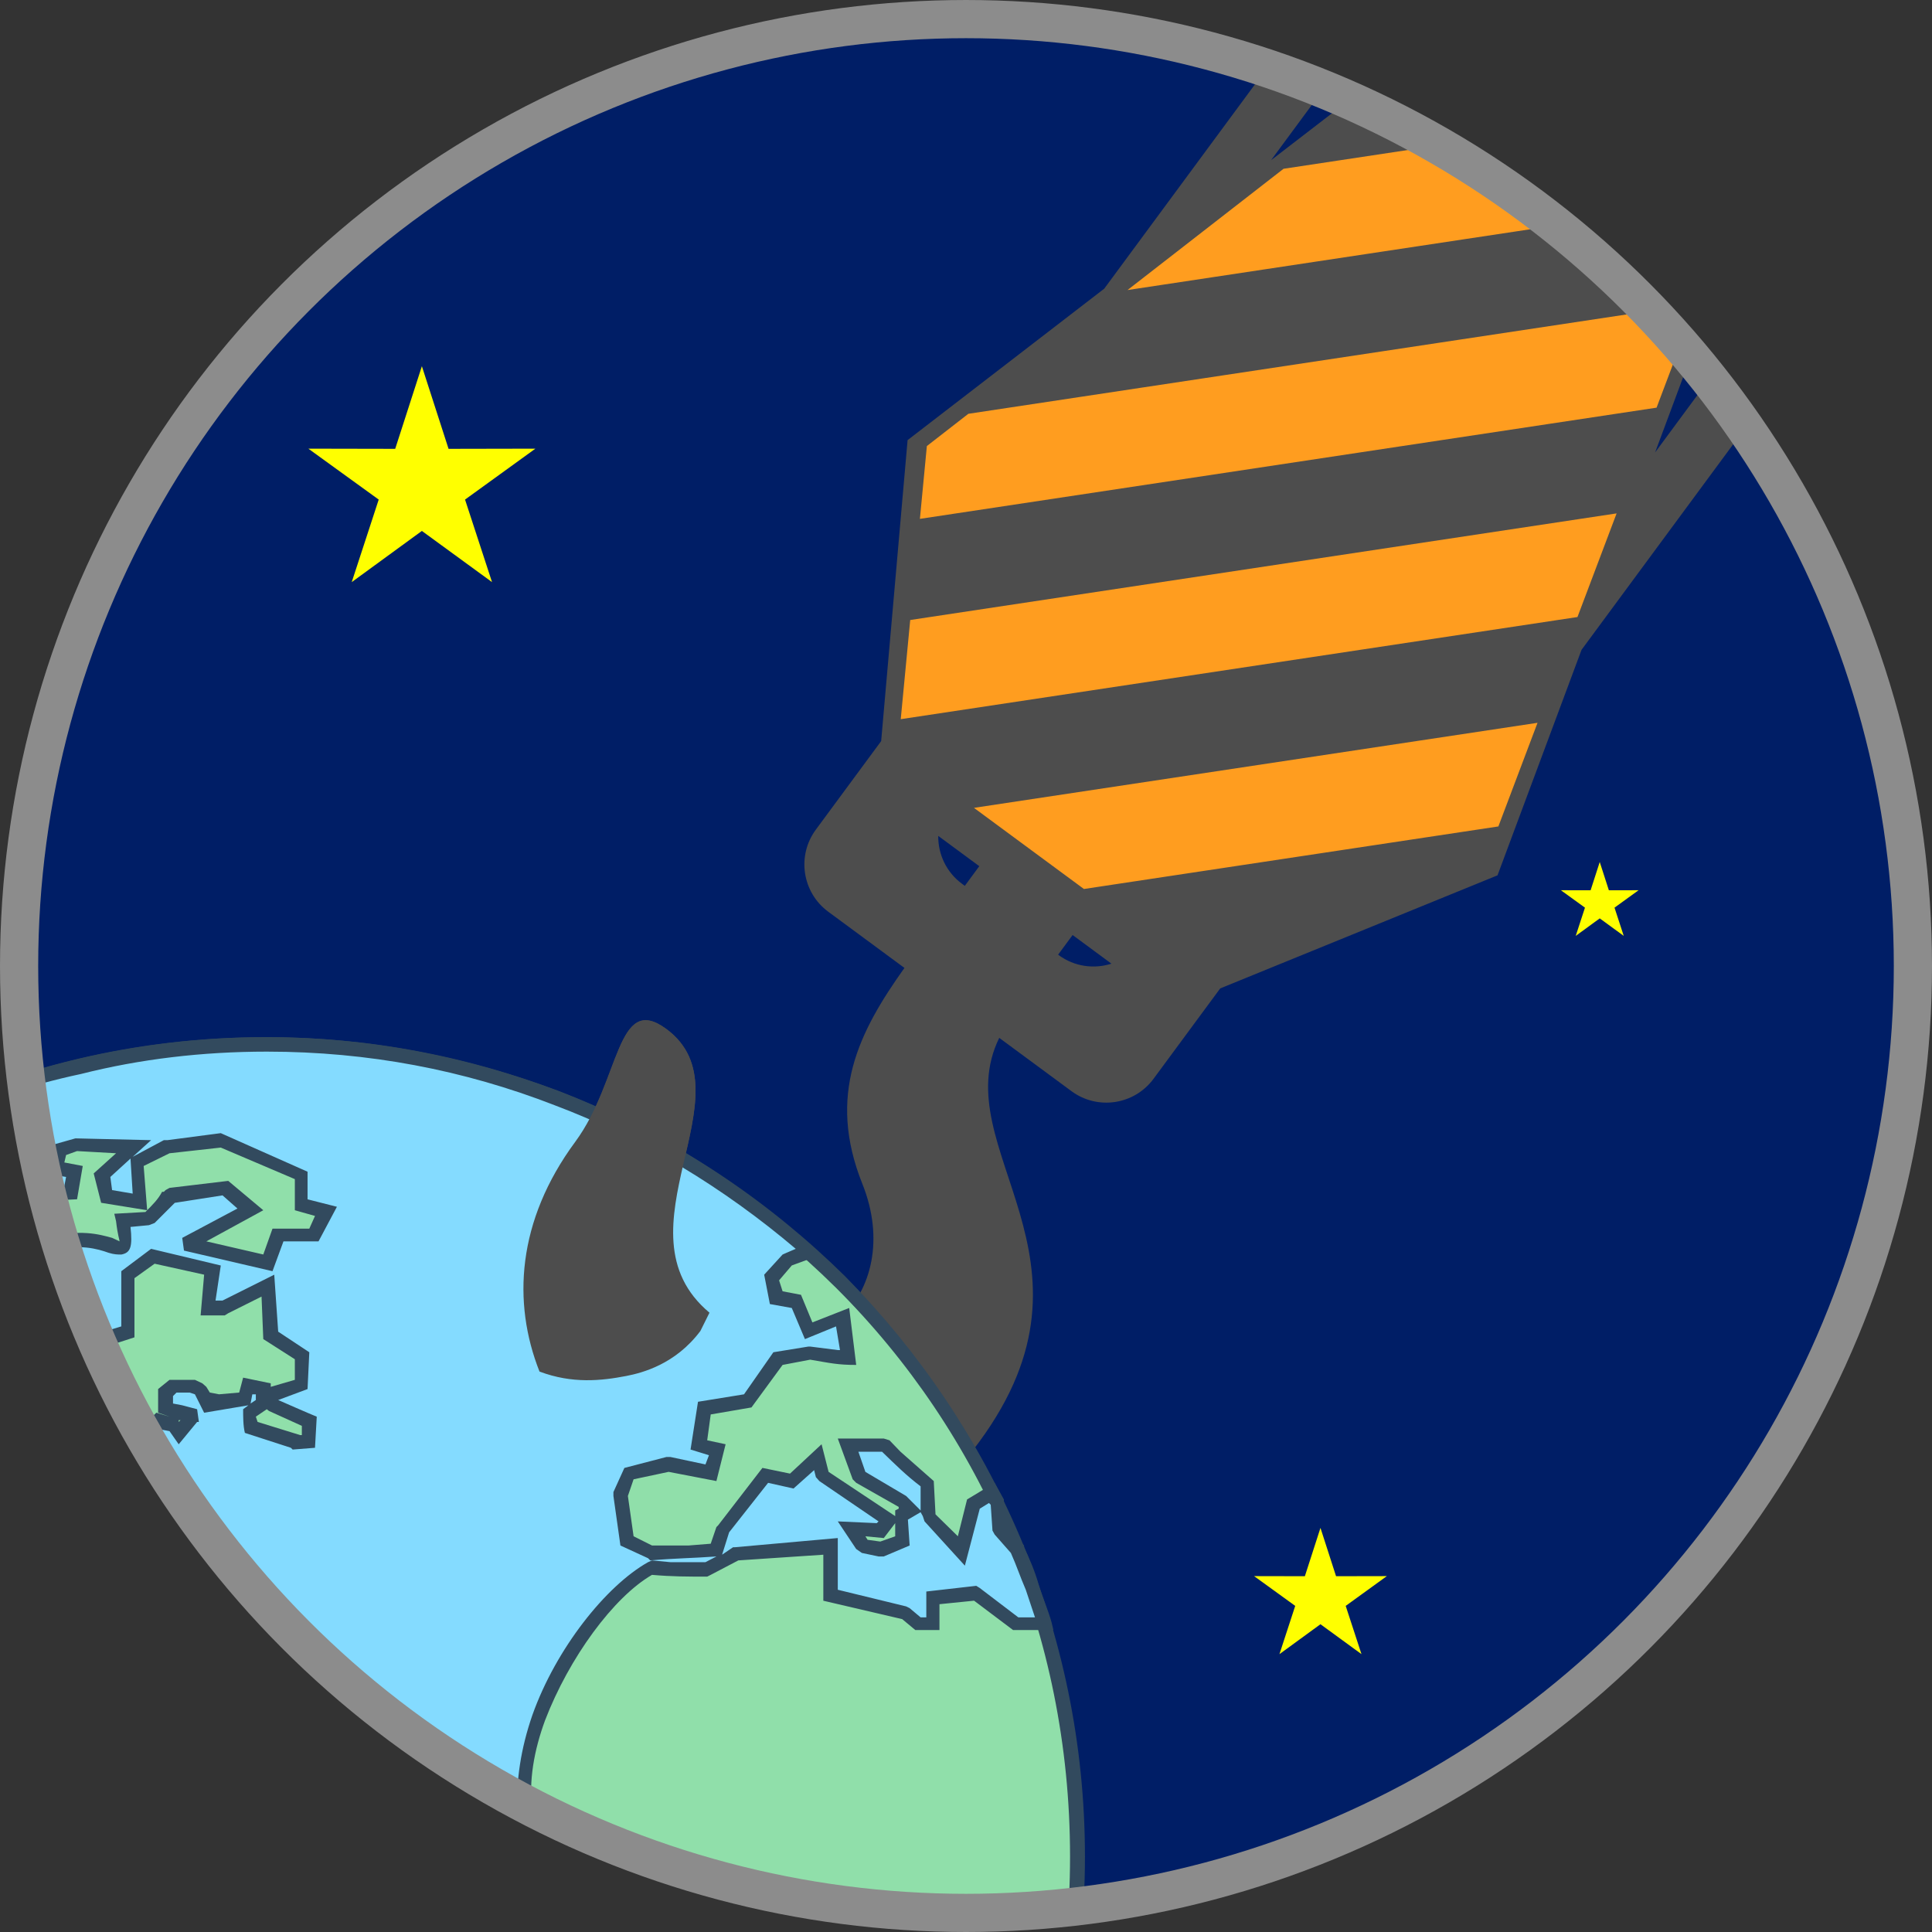 <?xml version="1.0" encoding="UTF-8"?>
<!DOCTYPE svg PUBLIC "-//W3C//DTD SVG 1.1//EN" "http://www.w3.org/Graphics/SVG/1.1/DTD/svg11.dtd">
<!-- Creator: CorelDRAW 2018 (64-Bit) -->
<svg xmlns="http://www.w3.org/2000/svg" xml:space="preserve" width="50.59mm" height="50.59mm" version="1.1" style="shape-rendering:geometricPrecision; text-rendering:geometricPrecision; image-rendering:optimizeQuality; fill-rule:evenodd; clip-rule:evenodd"
viewBox="0 0 6944.68 6944.68"
 xmlns:xlink="http://www.w3.org/1999/xlink">
 <rect x="0" y="0" width="6944.68" height="6944.68" fill="#333333" stroke="none"/>
 <defs>
  <style type="text/css">
   <![CDATA[
    .str1 {stroke:#8C8C8C;stroke-width:137.27;stroke-miterlimit:22.926}
    .str0 {stroke:white;stroke-width:27.45;stroke-miterlimit:22.926}
    .fil7 {fill:none}
    .fil0 {fill:#001E66}
    .fil4 {fill:#324A5E}
    .fil2 {fill:#4D4D4D}
    .fil5 {fill:#84DBFF}
    .fil3 {fill:#90DFAA}
    .fil1 {fill:#FF9D1F}
    .fil6 {fill:yellow}
   ]]>
  </style>
   <clipPath id="id0">
    <path d="M3472.34 50.96c1889.57,0 3421.38,1531.81 3421.38,3421.38 0,1889.57 -1531.81,3421.38 -3421.38,3421.38 -1889.57,0 -3421.38,-1531.81 -3421.38,-3421.38 0,-1889.57 1531.81,-3421.38 3421.38,-3421.38z"/>
   </clipPath>
 </defs>
 <g id="Layer_x0020_1">
  <g>
  </g>
  <g style="clip-path:url(#id0)">
   <g>
    <rect class="fil0" x="-1260.18" y="-463.9" width="8687.4" height="8687.4"/>
    <path class="fil1" d="M4396.16 3501.32l969.72 -395.41c1401.12,-3760.59 807.11,-2166.18 812.74,-2181.26l-1031.58 -760.96c-53.88,41.48 1918.29,-1477.53 -1844.15,1420.23l-92.44 1052.49 189.4 272.48 510.85 370.86 485.46 221.56zm1662.85 -2393.37l-136.93 362.47 136.93 -362.47zm-276.65 732.22l-136.9 362.45 136.9 -362.45zm-1916.41 1388.53l-384.64 -283.71 384.64 283.71z"/>
    <path class="fil2" d="M3591.81 3730.69l259.7 191.58c93.79,69.19 225.83,49.21 294.98,-44.52l239.68 -324.87 996.75 -406.43 302.03 -810.62 1058.29 -1434.54 -167.74 -123.71 -626.18 848.8 268.99 -722 -1060.35 -782.16 -589.02 453.57 610.8 -827.95 -167.75 -123.71 -1042.79 1413.53 -706.81 544.35 -94.99 1081.85 -234.78 318.29c-69.15,93.73 -49.21,225.83 44.57,295.04l273.92 202.04c-163.84,230.05 -279.51,456.08 -151.15,776.55 159.5,398.21 -191.76,728.02 -527.19,480.56 -395.41,-291.67 137.52,-805.1 -177.89,-1037.8 -179.73,-132.58 -163.89,184.55 -327.32,406.05 -702.64,952.48 761.74,2014.32 1451.15,1079.8 488.38,-662.1 -122.53,-1053.79 73.11,-1453.7zm1021.91 -3124l917.22 -138.46 395.31 291.63 -1873.29 282.73 560.77 -435.9zm-1282.06 996.67l149.14 -115.94 2614.56 -394.61 -140.73 372.55 -2647.98 399.72 25.01 -261.71zm-93.87 981.73l34.04 -356.45 2539.17 -383.23 -140.73 372.55 -2432.48 367.13zm230.26 599.15l-9.98 -7.36c-56.75,-41.87 -86.22,-106.7 -85.52,-172.21l147.54 108.85c-17.2,23.45 -34.66,47.11 -52.04,70.72zm428.23 11.27l-395.37 -291.64 2025.81 -305.72 -140.73 372.54 -1489.71 224.83zm-92.84 236.15c18.01,-24.42 35.4,-48 52.14,-70.68l139.59 103.01c-62.32,19.96 -133.03,10.98 -189.8,-30.9l-1.94 -1.43z"/>
    <path class="fil3" d="M958.97 3754.92c1609.88,0 2914.15,1304.29 2914.15,2918.87 0,1609.88 -1304.28,2914.15 -2914.15,2914.15 -1614.6,0 -2918.87,-1304.28 -2918.87,-2914.15 0,-1614.58 1304.28,-2918.87 2918.87,-2918.87l0 0z"/>
    <path class="fil4" d="M958.97 3728.15c808.08,0 1543.71,330.79 2079.29,860.07 529.28,537.14 861.63,1271.19 861.63,2085.57 0,808.08 -332.36,1550.01 -861.63,2079.29 -535.58,535.58 -1271.21,860.07 -2079.29,860.07 -814.38,0 -1548.43,-324.49 -2085.59,-860.07 -529.26,-529.28 -860.05,-1271.21 -860.05,-2079.29 0,-814.38 330.79,-1548.43 860.05,-2085.57 537.16,-529.28 1271.21,-860.07 2085.59,-860.07l0 0zm2046.2 901.02c-529.26,-524.55 -1250.72,-849.04 -2046.2,-849.04 -800.2,0 -1521.66,324.49 -2044.63,849.04 -522.98,521.4 -847.47,1244.42 -847.47,2044.63 0,795.49 324.49,1523.24 847.47,2046.2 522.96,522.98 1244.42,847.47 2044.63,847.47 795.48,0 1516.94,-324.49 2046.2,-847.47 522.98,-522.96 841.16,-1250.71 841.16,-2046.2 0,-800.2 -318.19,-1523.23 -841.16,-2044.63l0 0z"/>
    <path class="fil5" d="M3250.91 5801.12c18.9,12.6 39.38,25.22 51.99,39.38l53.55 0 0 -99.24c45.69,0 99.24,-7.88 152.8,-14.18 45.67,39.38 99.24,74.03 144.92,113.42l99.24 0c-26.78,-92.94 -59.87,-185.87 -92.94,-272.5 -26.78,-18.92 -45.69,-45.69 -66.17,-66.17 -6.3,-33.08 -6.3,-66.15 -12.6,-99.24 0,-12.6 -6.3,-25.2 -14.17,-33.08 -25.2,7.88 -45.7,20.48 -72.47,33.08 -12.6,59.85 -26.78,113.42 -39.38,171.69 -39.37,-39.37 -78.75,-85.06 -119.72,-124.44l0 -119.7c-39.37,-26.78 -78.75,-59.87 -111.84,-92.95 -14.17,-12.6 -33.08,-26.77 -47.25,-39.38l-126.02 0c14.18,33.08 26.77,72.47 40.95,111.84 51.99,33.08 105.54,59.87 159.1,86.65 6.3,12.6 12.6,20.48 25.2,33.07 -12.6,6.31 -25.2,6.31 -33.08,12.62l0 92.94c-25.2,14.17 -51.99,20.48 -78.75,33.08 -20.48,-6.3 -39.38,-6.3 -66.17,-12.6 -12.6,-20.48 -26.77,-39.38 -39.37,-59.87 39.37,0 72.45,6.3 105.54,6.3 12.6,-12.6 20.48,-26.78 33.07,-39.38 -78.75,-53.55 -159.09,-105.54 -237.86,-159.09 -7.87,-18.9 -14.17,-45.69 -20.47,-66.17 -33.08,26.78 -59.87,59.87 -92.95,86.65 -33.07,-6.31 -66.15,-14.19 -99.24,-20.48 -45.69,66.15 -99.24,126 -144.92,192.17 -14.17,26.78 -20.48,53.55 -26.77,72.47 -33.08,6.29 -66.17,6.29 -99.24,14.17l-138.62 0c-26.78,-14.17 -53.56,-26.77 -80.35,-40.95 -12.59,-51.99 -20.47,-111.85 -26.78,-163.82 6.31,-26.78 20.48,-53.55 26.78,-80.33 53.56,-12.6 99.25,-20.48 146.5,-33.08 51.99,12.6 99.24,20.48 151.22,33.08 6.3,-26.78 14.18,-59.87 20.48,-86.63 -20.48,-6.3 -47.26,-12.62 -66.17,-12.62 6.3,-47.25 12.6,-92.94 26.78,-138.61 45.67,-7.88 99.24,-14.18 151.22,-20.48 40.95,-53.56 74.03,-105.54 113.42,-159.1 33.08,-6.3 72.45,-6.3 111.84,-12.6 33.08,0 66.17,6.3 99.24,12.6l39.38 0c-6.3,-45.69 -12.6,-99.24 -18.9,-144.92 -47.26,12.6 -86.63,33.08 -126.02,45.69 -12.6,-33.08 -33.08,-66.15 -45.69,-105.54 -20.48,0 -47.25,-6.3 -74.03,-6.3 0,-26.78 -6.3,-53.56 -12.6,-80.33 20.48,-18.9 39.38,-39.38 59.87,-59.87 26.77,-12.6 45.67,-18.9 72.45,-25.2 -516.67,-464.69 -1198.74,-748.23 -1946.97,-748.23 -475.71,0 -919.92,111.84 -1310.58,310.32l165.39 0c26.78,33.08 53.56,72.45 80.35,105.54 39.37,7.88 85.06,7.88 132.31,14.18 26.78,-26.78 51.99,-53.56 78.77,-80.35 20.48,7.88 39.38,20.5 59.87,26.78 -39.38,39.38 -72.47,72.47 -111.85,113.42l-146.49 0c6.3,0 12.6,105.55 12.6,105.55 66.15,0 126.02,-6.31 185.87,-6.31 6.3,-14.17 14.18,-33.07 20.48,-47.25 45.67,-6.3 85.06,-6.3 132.32,-12.6 0,-20.48 6.3,-45.67 12.6,-72.45 -26.78,-7.88 -51.99,-7.88 -78.77,-14.18 12.6,-18.9 18.9,-45.69 26.78,-66.17 18.9,-6.29 39.38,-12.59 58.29,-18.9 66.15,6.31 132.32,6.31 200.05,12.62 -34.66,33.07 -74.03,66.15 -107.12,99.22 0,26.78 6.3,53.56 14.18,78.77 39.38,7.88 78.75,7.88 118.14,14.18 -6.3,-47.25 -6.3,-92.95 -6.3,-138.62 33.08,-20.48 72.47,-40.96 105.54,-59.85 66.15,-6.31 132.32,-14.19 198.49,-20.48 92.94,39.37 185.87,86.63 278.81,126l0 105.55c33.08,6.3 66.15,20.48 92.94,26.78 -14.17,26.77 -26.78,53.55 -47.25,86.63l-124.44 0c-14.18,26.78 -26.78,59.85 -40.96,92.94 -92.94,-20.48 -192.17,-47.26 -291.42,-66.15 80.35,-40.96 152.8,-80.35 231.57,-126.03 -33.08,-20.47 -58.29,-47.25 -85.07,-74.02 -66.15,7.87 -132.32,20.47 -198.47,26.77 -6.3,6.3 -14.18,14.18 -20.48,20.48l0 0 0 0c-18.9,18.9 -39.38,39.38 -59.85,59.85 -33.08,6.3 -66.17,6.3 -92.95,6.3 34.66,204.79 -39.37,18.9 -264.62,92.95 -217.39,126 -448.94,270.93 -12.6,337.09 0,237.86 39.37,218.95 132.32,26.77 53.55,-20.47 105.54,-39.37 165.39,-53.55l0 -204.77c26.78,-18.9 53.56,-45.69 86.63,-66.17 72.47,12.6 144.92,33.08 211.07,47.26 0,45.67 -6.29,91.36 -12.59,138.62l59.85 0c51.99,-26.78 105.54,-53.56 159.1,-80.33 0,59.85 0,119.7 6.3,179.57 39.38,25.2 72.45,45.67 111.84,72.45l0 105.54c-39.38,6.3 -78.75,20.48 -111.84,33.08 0,14.18 6.3,26.78 6.3,39.38 45.67,20.47 86.63,40.96 132.32,59.85l0 74.05 -39.38 0 0 0c-59.85,-20.48 -113.42,-34.66 -173.27,-53.56 0,-20.48 0,-33.08 -6.3,-53.56l0 0c20.47,-12.59 33.07,-18.89 53.55,-33.07l0 -51.99c-20.48,0 -39.38,-7.88 -53.55,-14.18 -6.3,20.48 -6.3,33.08 -12.6,47.26 -33.08,6.3 -59.87,12.6 -92.95,12.6l-6.3 0 0 6.3 -33.07 0c-14.18,-12.6 -20.48,-33.08 -26.78,-51.99 -12.6,0 -20.48,-7.88 -33.08,-14.18l-66.15 0c-6.3,14.18 -20.48,20.48 -26.78,26.78l0 53.56c20.48,6.3 33.08,12.59 53.56,18.89 18.89,6.31 39.37,6.31 59.85,6.31 -7.88,7.88 -14.18,7.88 -14.18,7.88 -18.9,18.89 -33.07,39.37 -51.99,58.27 -7.87,-12.6 -14.17,-18.9 -20.47,-31.5 -20.48,0 -33.08,-7.88 -53.55,-7.88 -39.38,39.38 -85.07,80.33 -132.33,119.72 6.3,6.3 14.18,12.6 20.48,18.9 -66.15,34.66 -132.32,74.05 -198.47,107.12 -59.87,66.17 -126.02,132.32 -185.87,192.17 -6.3,33.08 -6.3,59.87 -12.62,85.07 -59.85,40.96 -126.02,86.63 -185.87,126.02 -33.08,26.78 -59.87,59.85 -92.94,92.94 0,59.87 6.3,119.72 6.3,185.87 -39.38,-20.47 -78.77,-40.95 -126.02,-59.85l0 -113.42 -349.69 0c-66.17,33.08 -126.02,66.15 -185.88,99.24 -26.77,47.26 -53.55,92.95 -78.75,146.5 -14.18,39.38 -26.78,78.75 -33.08,111.84 12.6,40.96 33.08,80.33 51.99,119.72 47.25,6.3 92.94,6.3 146.5,14.18 72.45,-47.26 151.22,-100.81 225.24,-152.8 6.31,26.78 12.62,51.99 25.2,78.75 -25.2,39.4 -51.97,86.65 -72.45,132.33 59.87,6.29 119.72,20.47 173.28,26.77 6.3,92.94 12.59,178 18.89,270.94 78.77,14.18 159.1,26.78 237.86,40.95 245.75,-278.81 582.84,-119.72 795.49,111.85 6.3,0 12.6,0 12.6,6.3 384.36,185.87 113.42,212.65 470.99,351.27l264.64 0c25.2,39.38 51.97,86.63 78.75,126.02 39.38,12.6 80.33,26.77 119.72,39.37 -6.3,33.08 -14.18,72.47 -26.78,105.55 -39.38,53.55 -86.63,107.1 -126.02,165.39 -12.6,119.72 -26.77,239.43 -39.37,365.45 -39.38,25.2 -72.47,58.29 -113.43,85.06l-171.69 0c-18.9,33.08 -39.38,66.17 -59.87,99.25 14.19,59.85 26.78,126 40.96,185.87 -59.85,78.77 -126.02,159.1 -185.87,245.74 -20.48,33.08 -39.38,72.45 -59.87,105.54 -59.87,33.08 -119.72,59.85 -178,85.06 -40.95,7.88 -80.33,14.18 -119.72,20.48 0,20.48 -6.29,33.08 -6.29,53.56 26.77,6.3 59.85,12.6 85.06,18.89 -6.3,20.48 -6.3,39.38 -12.6,53.56 -26.78,26.78 -45.69,45.69 -72.45,72.47 12.6,20.47 33.07,39.37 45.67,59.85l86.65 0c0,20.48 0,45.69 -6.31,66.17 -7.87,26.78 -14.17,45.67 -20.47,72.45 0,14.18 -6.3,33.08 -6.3,53.55 39.38,39.38 85.06,72.47 132.32,111.85 -6.3,20.47 -14.18,39.37 -20.48,53.55l-178 0c-59.85,-53.55 -119.72,-105.54 -179.57,-159.1 -45.69,-78.75 -92.94,-159.09 -138.62,-244.16 6.3,-74.03 12.6,-152.79 20.48,-233.13 -33.08,-45.67 -74.03,-91.36 -107.12,-138.62 14.18,-78.75 26.77,-159.09 40.96,-237.86 -20.48,-6.3 -40.96,-14.17 -59.87,-20.47l0 -516.67c0,0 -179.57,-132.32 -185.88,-132.32 -12.59,0 -92.94,-25.2 -92.94,-25.2 -6.3,-26.77 -12.59,-59.85 -18.9,-92.94 -74.03,-99.24 -152.79,-192.17 -225.25,-291.42 6.3,-33.07 12.6,-66.15 18.9,-99.24 6.3,-53.55 6.3,-113.42 6.3,-165.39 53.56,-40.96 107.12,-80.33 159.1,-113.42 -6.3,-66.17 -12.6,-126.02 -18.9,-185.88 -80.33,-6.3 -152.8,-12.6 -231.56,-18.89 -59.87,-66.17 -119.72,-138.63 -179.58,-204.79 -45.67,-14.18 -86.63,-26.78 -132.32,-40.96 -26.77,0 -53.55,-6.3 -78.75,-12.6 0,-26.77 6.3,-47.25 6.3,-72.45 -33.08,-6.3 -66.17,-14.18 -105.54,-14.18l0 39.38c-86.63,-18.9 -173.28,-45.69 -258.34,-66.17 -40.95,-51.97 -74.03,-105.54 -107.12,-157.51 14.18,-26.78 26.78,-53.56 40.96,-80.35 -53.56,-85.06 -113.42,-165.39 -165.4,-244.16 -7.88,-59.85 -20.48,-119.72 -26.78,-179.57l-72.45 0c12.59,59.85 18.9,119.72 25.2,171.69 40.95,59.87 74.03,119.72 113.42,179.58 0,26.78 -6.3,45.69 -14.18,72.45 -33.08,-6.29 -66.17,-12.6 -91.37,-18.9 -40.95,-66.15 -86.63,-133.88 -126,-206.35l0 -237.86c-40.96,-20.48 -80.35,-39.37 -126.02,-59.85l0 -59.87c-126.03,330.79 -198.49,696.24 -198.49,1072.72 0,1609.88 1304.28,2912.57 2918.87,2912.57 934.1,0 1768.96,-436.33 2298.24,-1118.39l0 -92.95c-39.38,-51.97 -72.45,-105.54 -113.42,-157.52l0 -239.43c-33.08,-33.07 -59.87,-59.85 -85.06,-85.06 -7.88,-34.65 -7.88,-66.15 -14.18,-107.12 39.37,-66.17 80.33,-138.62 113.42,-211.07 -66.17,-126.02 -138.62,-245.74 -212.65,-371.75 14.17,-85.06 20.47,-171.69 26.77,-250.46 -66.15,-6.3 -126.02,-14.18 -192.17,-20.48 -18.9,-26.78 -45.69,-53.55 -66.15,-72.45l-132.33 0c-6.29,6.3 -20.47,18.9 -33.07,26.78 -6.3,12.59 -20.48,26.77 -26.78,33.07 -1064.84,0 -549.74,-1079.02 -178,-1285.37 18.92,0 39.38,6.3 66.17,6.3l132.32 0c33.08,-18.9 66.15,-39.38 105.54,-51.99 113.42,-14.18 225.25,-20.47 337.09,-26.77l0 171.69c86.65,20.48 179.58,47.25 266.22,67.73l0 0z"/>
    <path class="fil4" d="M3269.82 5780.64l39.38 33.08 20.48 0 0 -92.94 179.57 -20.48 12.59 7.88 138.63 105.54 59.85 0 -33.08 -99.24c-20.48,-47.25 -33.07,-86.63 -53.55,-132.32l-58.29 -66.15 -7.87 -14.18 -6.3 -92.94 -6.31 -6.3 -33.08 20.48 -53.55 204.77 -144.92 -159.1 -6.3 -18.9 -7.87 -14.17 -45.69 26.77 6.3 92.95 -92.94 39.37 -18.9 0 -59.87 -12.6 -20.48 -14.17 -66.15 -99.25 140.2 6.3 6.3 -6.3 -212.65 -144.91 -12.62 -14.19 -6.29 -25.19 -74.05 66.15 -91.36 -20.47 -140.2 177.99 -25.19 80.33 39.37 -26.77 6.3 0 370.18 -33.08 0 185.87 245.74 59.87 12.6 6.29zm20.48 78.77l-47.26 -39.38 -283.54 -66.15 0 -165.4 -305.59 20.48 -99.24 51.99 -12.6 6.3c-72.47,0 -126.02,0 -198.49,-6.3 -138.61,80.33 -297.71,297.71 -384.34,522.96 -39.38,107.12 -59.87,218.95 -45.69,324.5 12.6,99.24 51.99,192.17 132.32,258.34 91.36,80.33 244.16,126 463.11,126l59.87 -53.55 12.59 -6.3 132.33 0 14.17 6.3 66.17 66.15 204.77 20.48 -26.78 270.94 218.95 378.05 -119.7 217.37 6.29 86.63 92.95 86.65 0 244.16 107.12 146.49 6.29 18.9 0 92.95 -6.29 14.17c-272.52,349.69 -630.09,641.11 -1033.34,833.29 -384.36,192.18 -828.58,297.72 -1285.39,297.72 -814.38,0 -1548.43,-324.49 -2085.59,-860.07 -529.26,-529.28 -860.05,-1271.21 -860.05,-2079.29 0,-192.17 20.47,-376.48 53.55,-556.05 33.08,-178 85.06,-357.57 151.22,-529.28l47.25 12.6 0 47.26 126.02 59.85 0 244.16 111.84 192.18 59.87 6.3 6.3 -33.08 -105.54 -171.7 -6.3 -6.3 -26.78 -206.35 118.14 0 33.08 200.05 173.27 250.46 -47.25 72.47 92.94 146.49 225.25 53.56 0 -40.95 159.1 26.77 -14.18 72.45c67.73,14.19 119.72,26.78 192.18,47.26l7.87 6.3 178 198.49 237.86 20.47 26.77 225.25 -159.09 111.85c-6.3,111.84 -6.3,146.49 -25.2,252.02l217.37 270.94 6.3 14.18 14.18 78.75 72.45 20.48c20.48,0 198.49,138.62 198.49,138.62l14.18 6.3 0 510.37 66.15 18.9 -47.26 252.02 99.25 126.02 6.3 20.48 -18.9 231.56 132.32 231.57 165.39 144.92 152.8 6.29 6.3 -25.2 -126.02 -113.42c6.3,-66.15 6.3,-72.45 33.08,-132.31l0 -39.38 -72.47 -6.3 -66.15 -80.33 85.07 -85.07 0 -20.48 -78.77 -26.77 6.3 -85.07 138.62 -20.48 165.4 -86.63c80.33,-138.61 140.19,-204.77 239.43,-337.09l-39.38 -171.7 6.3 -20.47 59.85 -111.84 178 6.3 105.54 -80.35 33.08 -357.57 7.88 -12.6 124.44 -159.1 14.17 -72.45 -92.94 -33.08 -12.6 -14.17 -74.03 -111.85 -250.46 -6.3 -7.88 0c-190.61,-72.45 -211.07,-113.42 -237.86,-165.39 -26.78,-47.25 -51.99,-92.95 -231.56,-185.88l-12.6 -6.29 -7.88 -7.88c-25.2,-25.2 -51.99,-45.69 -78.77,-72.47 -99.22,-85.06 -211.07,-144.92 -324.49,-165.39 -111.84,-18.9 -218.95,0 -318.19,92.94 -12.6,12.6 -26.78,26.78 -39.38,39.37l-6.29 6.3 -278.83 -45.67 -12.59 -270.94 -192.18 -26.78 78.77 -159.1 -6.3 -33.07 -198.49 132.32 -20.47 6.3 -157.52 -18.9 -59.87 -126.02 0 -14.18 33.08 -124.44 78.77 -146.5 14.17 -12.6 184.31 -92.94 14.18 0 376.48 0 0 111.84 74.03 40.96 -7.88 -159.1c119.72,-119.72 132.32,-119.72 278.82,-218.95l12.6 -72.47 7.87 -14.17 184.31 -192.18 6.3 -6.3 166.97 -92.94 -14.17 -6.3 165.39 -159.1 47.26 14.19 -40.95 -14.19 0 -85.06 40.95 -33.08 12.6 0 66.15 0 12.6 0 26.78 12.62 14.18 12.59 12.6 20.48 0 0 33.07 6.3 72.47 -6.3 14.18 -53.55 99.24 20.48 0 12.59 86.63 -25.2 0 -74.03 -113.42 -72.45 -6.3 -152.8 -119.72 59.85 -12.6 7.88 -86.63 0 12.6 -146.49 -178 -39.38 -72.45 51.99 0 212.65 -165.4 53.55c-47.25,99.24 -86.63,151.22 -119.72,151.22 -39.37,0 -53.55,-59.85 -59.85,-178 -225.25,-33.07 -277.24,-99.24 -237.86,-179.57 33.07,-66.15 152.79,-138.62 264.64,-204.77l6.29 0c113.42,-33.08 185.88,-12.6 231.57,0 14.18,6.3 26.77,12.6 26.77,12.6 0,-6.3 -6.29,-18.9 -12.59,-72.47l-6.31 -26.77 111.84 -6.3c26.78,-26.78 45.7,-45.69 59.87,-72.47l6.3 0 6.3 -6.3 14.18 -7.87 211.07 -25.22 126.02 105.55 -204.77 111.84 204.77 47.25 33.08 -92.94 132.32 0 20.48 -45.69 -72.47 -20.47 0 -111.84 -266.22 -113.42 -184.29 20.47 -92.94 45.69 12.6 159.1 -165.4 -26.78 -26.78 -105.54 80.35 -72.47 -140.2 -7.88 -39.38 14.18 -6.3 26.78 66.17 12.6 -20.48 119.72 -132.32 6.3 -18.9 53.55 -231.56 6.3 0 -26.77c0,0 18.9,-80.33 12.6,-80.33l0 -51.99 138.62 0 74.03 -80.35 -7.88 -6.3 -78.75 72.47 -152.8 -6.3 -78.75 -105.54 -152.8 0 -12.6 -53.56c204.77,-99.24 417.43,-177.99 641.11,-231.56 218.95,-51.99 444.21,-78.75 682.06,-78.75 371.75,0 723.03,72.45 1045.95,192.17 344.96,132.32 648.98,324.49 915.2,562.35l33.07 26.78 -107.12 39.38 -45.67 53.55 12.6 39.38 66.15 12.6 40.96 99.24 132.31 -51.97 25.2 204.77c-66.15,0 -91.36,-6.3 -165.39,-18.9l-99.24 18.9 -111.85 152.8 -146.49 25.2 -12.6 92.94 66.15 14.17 -33.07 132.33 -171.7 -33.08 -126.02 26.77 -20.48 59.87 20.48 144.92 66.15 33.08 132.33 0 78.75 -6.31 20.48 -59.85 6.29 -6.3 159.1 -206.35 99.24 20.48 113.42 -105.55 25.22 99.25 239.42 159.09 0 -20.48 12.6 -6.29 0 -6.3 -152.8 -86.63 -12.59 -12.62 -53.56 -146.49 165.4 0 20.47 6.3 39.38 40.95 119.72 105.55 6.3 119.72 80.33 78.75 33.08 -132.32 99.24 -59.85 33.08 59.85 0 6.3 12.6 92.94 59.87 66.17 0 6.3c18.89,39.37 39.37,86.63 51.97,132.31 14.18,47.26 34.66,92.95 47.26,138.62l6.29 26.78 -132.31 0 -12.62 0 -140.19 -105.54 -124.44 12.6 0 92.94 -74.03 0 -12.6 0 0 0zm18.9 -430.04l0 -86.63c-51.99,-39.37 -91.37,-78.75 -138.62,-124.44l-85.07 0 25.2 72.47 146.5 86.63 6.3 6.3 45.69 45.67zm-91.37 92.95l0 -47.26 -40.95 53.56 -66.17 -6.3 7.88 12.6 45.69 6.3 53.55 -18.9zm-642.68 72.45c-86.65,6.3 -146.5,6.3 -237.86,14.18l-7.88 -7.88 -99.25 -45.67 -25.19 -178 0 -14.18 39.38 -86.63 151.21 -39.38 14.18 0 126.02 26.78 12.6 -33.08 -66.15 -20.47 26.77 -171.7 165.4 -26.78 105.54 -151.22 126.02 -20.48 6.3 0 99.24 12.62 7.88 0 -14.18 -85.07 -111.84 45.69 -47.26 -111.84 -78.75 -14.18 -20.48 -105.54 66.17 -72.47 14.18 -6.3 33.07 -14.18c-258.34,-218.94 -549.74,-396.94 -867.95,-516.66 -324.49,-126.02 -667.88,-192.18 -1033.34,-192.18 -231.56,0 -456.81,26.78 -667.9,80.35 -185.87,39.37 -363.86,99.24 -529.26,177.99l58.27 0 86.65 113.42 105.54 6.3 86.63 -85.06 99.24 45.69 0 -6.31 72.47 -20.47 6.3 0 266.2 6.3 -66.15 59.85 111.84 -59.85 12.6 0 192.17 -25.2 14.18 6.3 297.72 132.32 0 99.24 105.54 26.77 -66.17 124.45 -126.02 0 -39.37 107.12 -318.19 -74.05 -6.3 -45.67 198.47 -105.55 -53.55 -47.25 -171.7 26.78 -72.47 72.45 -20.47 7.88 -66.17 6.3c7.88,72.45 0,92.94 -33.08,99.24 -12.59,0 -25.2,0 -45.67,-6.3 -39.38,-14.18 -105.55,-33.07 -198.49,-7.88 -105.54,59.87 -218.95,133.9 -245.72,185.88 -18.9,39.37 26.77,80.33 225.24,105.54l20.48 0 0 26.78c0,99.24 0,146.49 6.3,146.49 12.6,0 39.38,-47.25 78.77,-132.31l7.87 -14.18 151.22 -45.69 0 -198.47 107.12 -80.35 250.46 59.87 -18.89 126.02 25.2 0 185.87 -92.94 14.18 204.77 111.84 74.03 -6.3 132.32 -105.54 39.38c0,0 118.14,51.99 138.61,59.87l-6.29 111.84 -80.35 6.3 -6.3 -6.3 -165.39 -53.56c-6.3,-25.2 -6.3,-58.27 -6.3,-85.06l18.9 -14.18 -159.1 26.77 -33.08 -66.15 -18.9 -6.3 -47.25 0 -12.6 12.6 0 26.78 33.08 6.3 53.55 14.18 6.3 45.67 -6.3 0 -66.17 80.33 -33.07 -47.25 -33.08 -6.3 -99.24 92.94 18.9 20.48 -225.25 126.02 -178 184.31 -6.3 92.94 -200.05 126 -78.75 78.77 12.59 218.95 -184.29 -86.63 0 -99.24 -324.49 0 -165.4 86.63 -80.33 138.62 -26.78 105.54 40.95 92.94 124.45 14.18 252.04 -165.4 26.77 111.84 0 14.18 -53.55 105.54 159.09 26.78 20.48 270.94 204.77 33.08 26.78 -26.78c111.85,-105.54 237.86,-132.32 363.87,-111.84 126.02,18.9 245.74,91.36 351.27,178 26.78,26.78 53.56,53.55 78.77,80.33l7.87 0c198.49,99.24 231.57,157.52 258.34,204.77 18.92,45.69 39.38,78.75 204.79,144.92l270.93 0 86.65 132.32 126.02 39.37 -26.78 133.9 -6.3 6.3 -119.72 159.1 -39.38 370.18 -126 92.94 -14.19 6.3 -157.51 0 -47.26 72.47 39.38 192.17 -192.17 252.04 -58.29 105.54 -14.18 14.18 -177.99 85.06 -6.31 0 -99.24 14.18 0 12.6 85.07 20.48 -12.6 78.75 -6.3 12.6 -59.87 53.56 26.78 33.08 99.24 0 -7.88 99.22 0 6.3 -18.89 66.17 -6.31 33.08 132.33 113.42 -26.78 92.94 -198.49 0 -20.47 -6.3 -178 -159.1 0 -6.3 -140.2 -245.74 -6.3 -12.6 20.48 -225.25 -105.54 -140.19 39.38 -231.56 -59.87 -12.62 0 -522.96 -159.1 -119.72c-20.47,0 -99.24,-26.78 -99.24,-26.78l-12.6 0 -20.47 -111.84 -231.57 -291.41 18.92 -111.85 14.17 -173.27 152.8 -111.85 -20.48 -152.79 -204.77 -12.6 -20.48 -14.18 -171.7 -198.47 -119.72 -33.08 -105.54 -18.9 6.3 -74.03 -53.55 -6.3 0 47.25 -291.42 -74.03 -18.9 -12.6 -113.42 -171.69 47.26 -80.35 -159.1 -231.56 -6.3 -6.3 -26.78 -159.09 -12.6 0 12.6 138.61 111.84 173.28 7.88 18.9 -20.47 92.94 -132.33 -20.48 -126 -217.37 0 -14.18 0 -217.37 -105.54 -53.56c-53.56,144.92 -92.95,291.42 -126.03,442.64 -33.07,173.27 -45.67,359.15 -45.67,543.44 0,795.49 322.93,1523.24 847.47,2046.2 522.96,522.98 1244.42,847.47 2044.63,847.47 450.51,0 880.55,-105.54 1264.89,-291.42 396.96,-198.47 741.93,-477.28 1006.57,-820.68l0 -72.45 -105.54 -146.49 -6.3 -18.92 0 -233.13 -80.33 -78.75 -6.3 -12.6 -6.3 -99.24 0 -14.18 105.54 -204.77 -204.77 -357.57 0 -20.48 18.9 -225.25 -165.4 -18.9 -12.6 -6.3 -66.17 -59.85 -107.1 0 -58.29 51.97 -14.18 7.88c-244.16,0 -403.26,-53.56 -508.8,-140.2 -92.94,-78.75 -140.2,-177.99 -152.79,-291.42 -6.3,-111.84 12.59,-231.56 53.55,-349.69 85.06,-239.43 264.64,-464.69 415.86,-549.74l14.17 -6.3 66.17 6.3 126.02 0 39.38 -20.48zm-2389.6 -1449.2l-113.42 111.84 -18.92 6.3 -119.72 6.31c6.3,20.47 6.3,40.95 6.3,53.55l152.8 -6.3 18.9 -47.25 119.72 -6.31 6.3 -33.07 -78.75 -12.6 26.78 -72.47zm283.53 18.9l-72.45 66.17 6.3 47.25 74.03 12.6 -7.88 -126.02zm497.77 907.32l-7.88 -6.29 -39.37 26.78 6.29 18.89 152.8 47.26 6.3 0 0 -33.08 -118.14 -53.56zm-66.17 -26.77l18.92 -12.6 0 -20.48 -12.62 0 -6.3 33.08zm-258.34 59.85l-14.17 -6.3 14.17 6.3 0 6.3 6.31 -6.3 -6.31 0z"/>
    <path class="fil2" d="M2550.28 4718.56c-351.81,-294.33 153.72,-791.97 -155.4,-1020.01 -179.73,-132.59 -163.89,184.54 -327.32,406.05 -209.62,284.15 -226.3,577.93 -128.3,825.54 118.34,44.63 223.21,33.03 312.15,15.84 56.71,-10.95 176.78,-42.01 266.24,-161.81l32.62 -65.62z"/>
    <polygon class="fil6" points="1516.46,1316.3 1612.35,1613.38 1924.51,1612.76 1671.62,1795.76 1768.65,2092.45 1516.46,1908.48 1264.29,2092.45 1361.3,1795.76 1108.43,1612.76 1420.57,1613.38 "/>
    <polygon class="fil6" points="4746.47,5492.1 4802.54,5665.81 4985.06,5665.44 4837.19,5772.45 4893.93,5945.93 4746.47,5838.37 4599.02,5945.93 4655.74,5772.45 4507.88,5665.44 4690.4,5665.81 "/>
    <polygon class="fil6" points="5750.34,3098.51 5783.15,3200.18 5889.99,3199.97 5803.44,3262.6 5836.65,3364.14 5750.34,3301.18 5664.03,3364.14 5697.23,3262.6 5610.68,3199.97 5717.52,3200.18 "/>
   </g>
  </g>
  <path class="fil7 str0" d="M3472.34 50.96c1889.57,0 3421.38,1531.81 3421.38,3421.38 0,1889.57 -1531.81,3421.38 -3421.38,3421.38 -1889.57,0 -3421.38,-1531.81 -3421.38,-3421.38 0,-1889.57 1531.81,-3421.38 3421.38,-3421.38z"/>
  <circle class="fil7 str1" cx="3472.34" cy="3472.34" r="3403.7"/>
 </g>
</svg>

